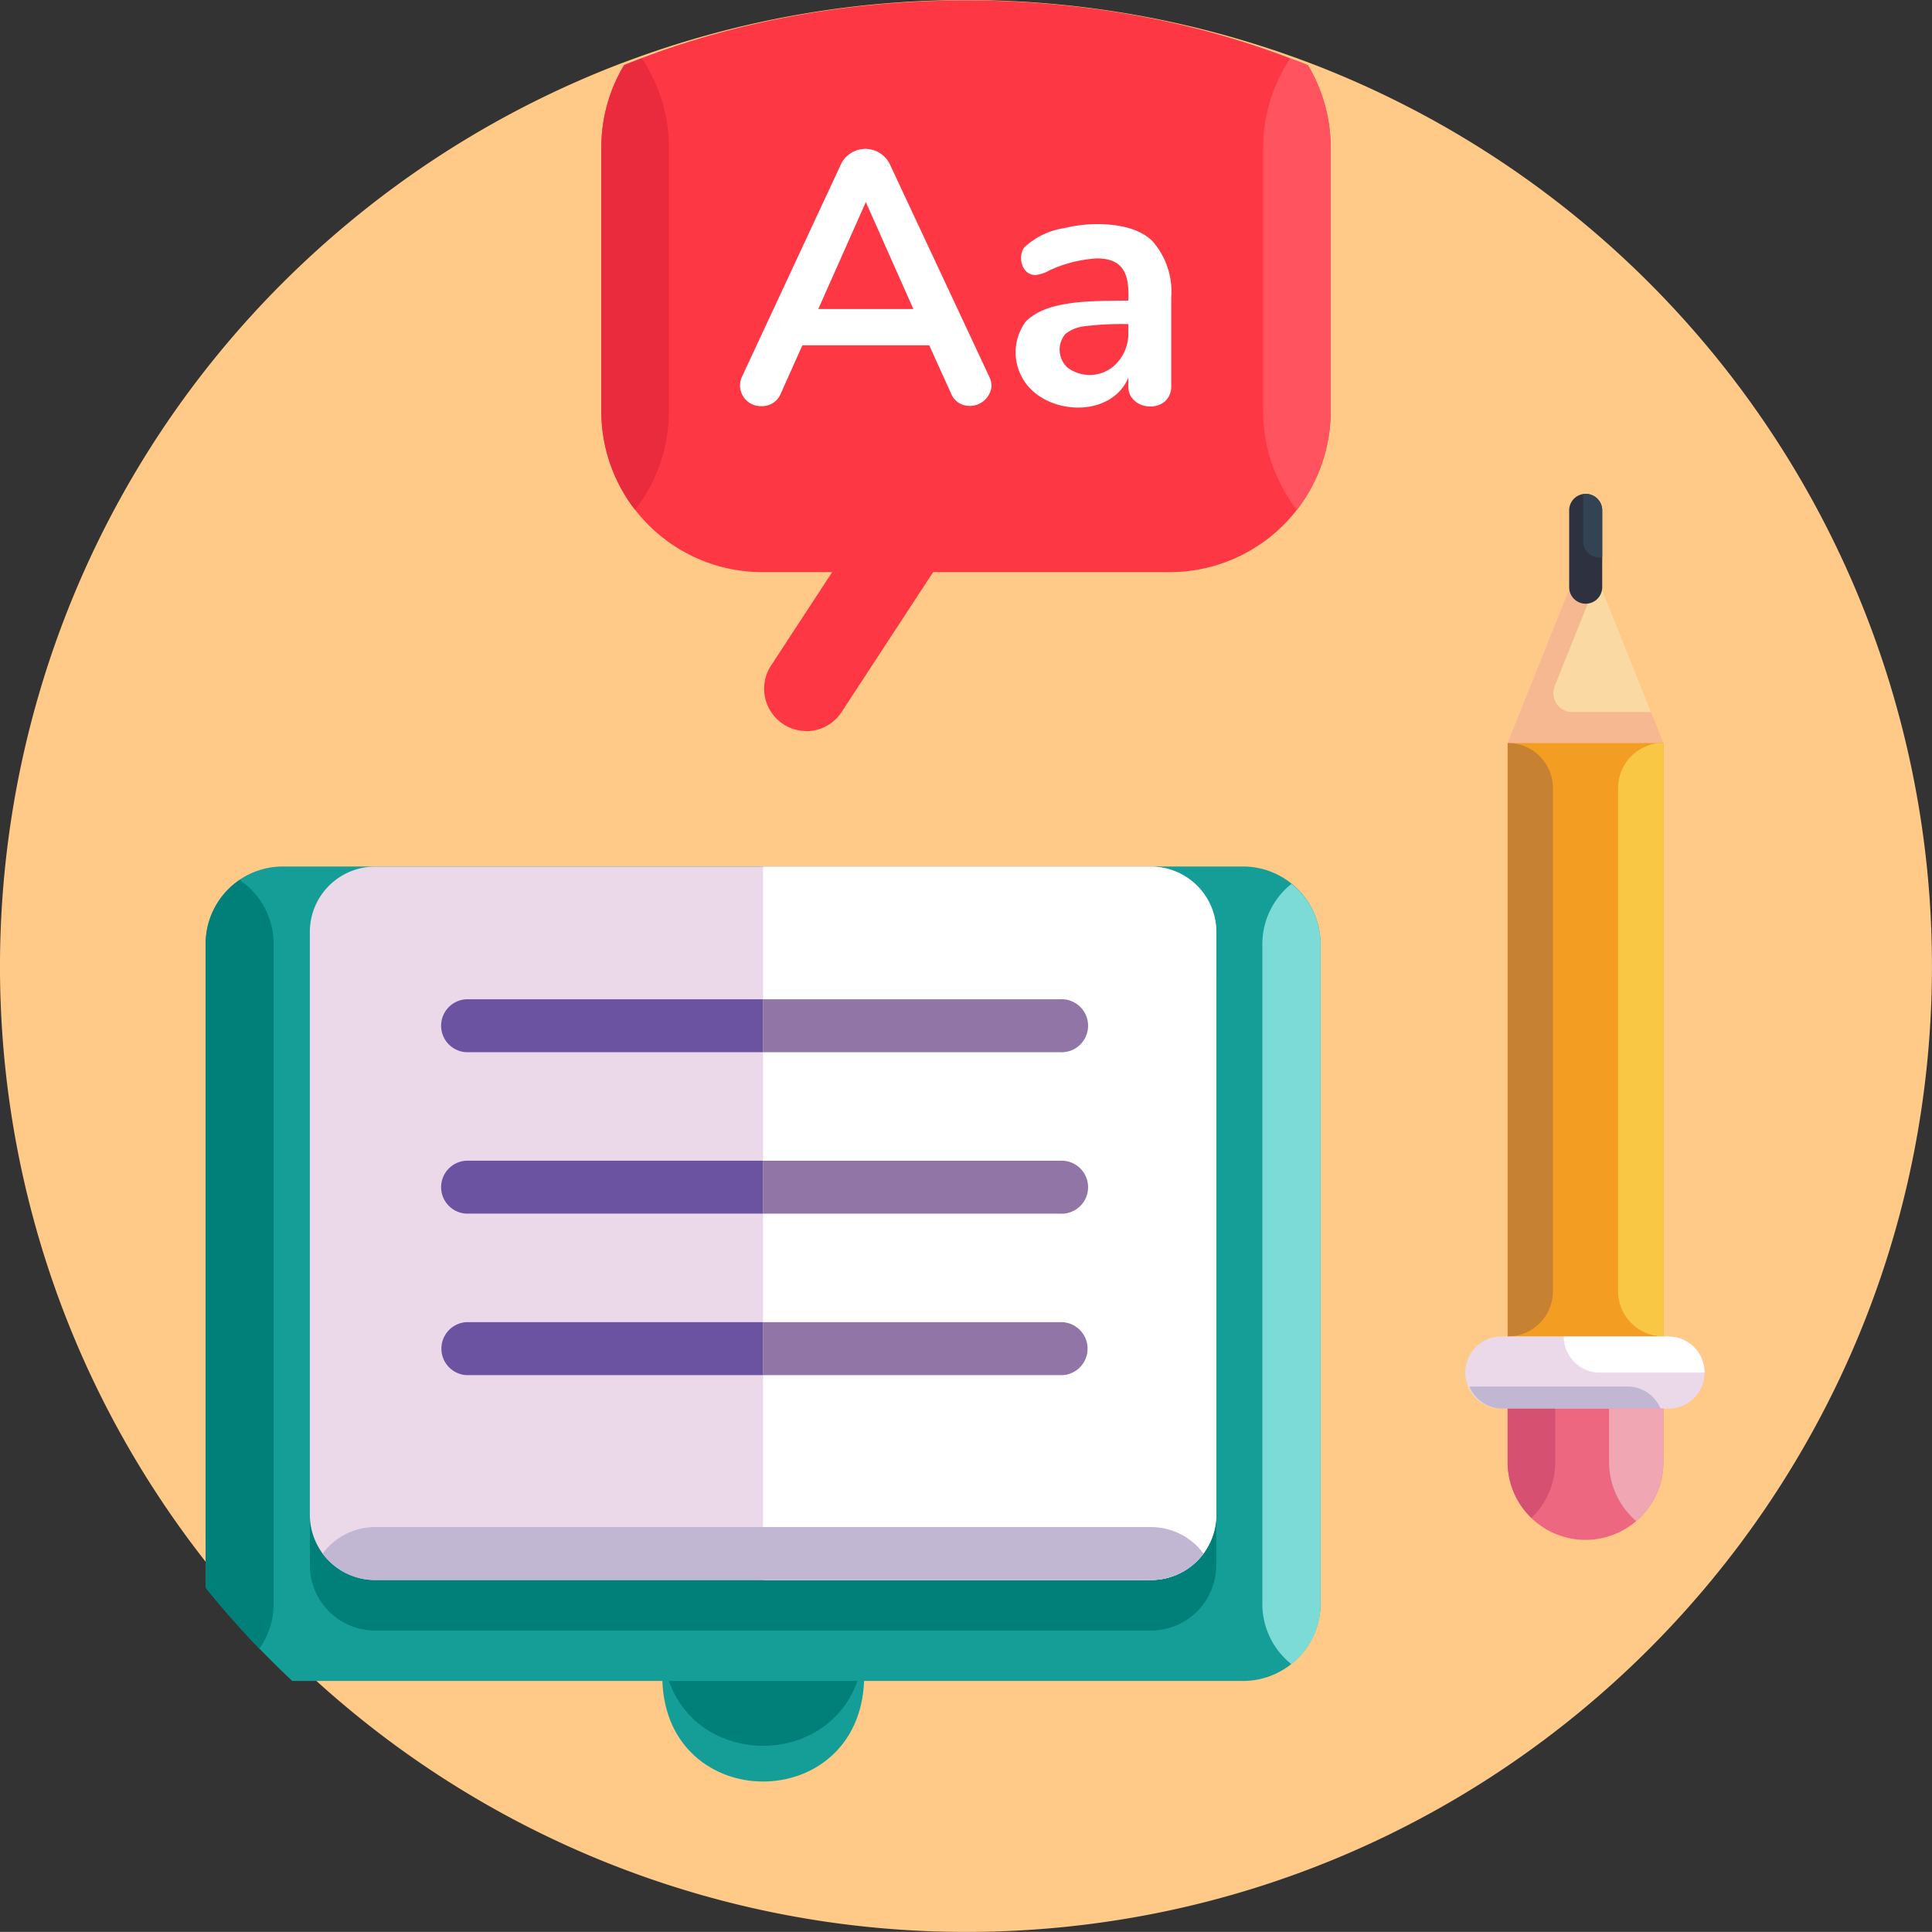 <svg id="Layer_1" data-name="Layer 1" xmlns="http://www.w3.org/2000/svg" viewBox="0 0 498.02 498"><rect x="0" y="0" width="498.02" height="498" fill="#333333" stroke="none"/><defs><style>.cls-1{fill:#ffc987;}.cls-2{fill:#159e97;}.cls-3{fill:#008079;}.cls-4{fill:#7cdbd6;}.cls-5{fill:#ebd9ea;}.cls-6{fill:#fff;}.cls-7{fill:#c1b7d3;}.cls-8{fill:#6c53a2;}.cls-9{fill:#9175a7;}.cls-10{fill:#f39e22;}.cls-11{fill:#c68132;}.cls-12{fill:#f9c744;}.cls-13{fill:#ee6781;}.cls-14{fill:#f0a6b3;}.cls-15{fill:#d65171;}.cls-16{fill:#f5b890;}.cls-17{fill:#fbd9a3;}.cls-18{fill:#2e3140;}.cls-19{fill:#334353;}.cls-20{fill:#fe3745;}.cls-21{fill:#ff5460;}.cls-22{fill:#ea2a3d;}</style></defs><title>english</title><path id="Path_96" data-name="Path 96" class="cls-1" d="M505,256c0,137.53-111.49,249-249,249A249,249,0,0,1,85.58,437.55q-4.55-4.28-8.87-8.75-7.56-7.86-14.44-16.36c-86.41-107-69.69-263.85,37.34-350.27a249.24,249.24,0,0,1,64.45-37.65h0c1.58-.62,3.15-1.24,4.76-1.82a250,250,0,0,1,174.37,0c1.59.59,3.17,1.19,4.74,1.82h0A249.08,249.08,0,0,1,505,256Z" transform="translate(-6.99 -7)"/><g id="Book"><path id="Path_97" data-name="Path 97" class="cls-2" d="M229.73,440.33c0-14.38-11.66-18.51-26-18.51s-26,4.13-26,18.51C179,474.87,228.36,474.86,229.73,440.33Z" transform="translate(-6.99 -7)"/><path id="Path_98" data-name="Path 98" class="cls-3" d="M229.73,431.13c0-14.38-11.66-18.51-26-18.51s-26,4.13-26,18.51C179,465.67,228.36,465.66,229.73,431.13Z" transform="translate(-6.99 -7)"/><path id="Path_99" data-name="Path 99" class="cls-2" d="M347.39,250.36v170a20,20,0,0,1-19.94,19.95H82.33A238.86,238.86,0,0,1,60,416.26V250.36a19.91,19.91,0,0,1,19.87-20H327.45a20,20,0,0,1,19.94,20Z" transform="translate(-6.99 -7)"/><path id="Path_100" data-name="Path 100" class="cls-3" d="M77.53,250.36v170A19.91,19.91,0,0,1,73.83,432Q66.57,424.41,60,416.26V250.36a20,20,0,0,1,8.77-16.54A20,20,0,0,1,77.53,250.36Z" transform="translate(-6.99 -7)"/><path id="Path_101" data-name="Path 101" class="cls-4" d="M347.4,250.36v170A19.86,19.86,0,0,1,339.9,436a19.85,19.85,0,0,1-7.51-15.58v-170a19.85,19.85,0,0,1,7.51-15.58A19.84,19.84,0,0,1,347.4,250.36Z" transform="translate(-6.99 -7)"/><path id="Path_102" data-name="Path 102" class="cls-3" d="M303.69,427.31h-200a16.82,16.82,0,0,1-16.82-16.83V260.26a16.82,16.82,0,0,1,16.82-16.81h200a16.82,16.82,0,0,1,16.82,16.82h0V410.5A16.83,16.83,0,0,1,303.69,427.31Z" transform="translate(-6.99 -7)"/><path id="Path_103" data-name="Path 103" class="cls-5" d="M320.52,247.24V397.47a16.83,16.83,0,0,1-16.83,16.81h-200a16.83,16.83,0,0,1-16.83-16.83V247.23a16.84,16.84,0,0,1,16.83-16.84h200a16.83,16.83,0,0,1,16.83,16.83Z" transform="translate(-6.99 -7)"/><path id="Path_104" data-name="Path 104" class="cls-6" d="M320.52,247.24V397.47a16.82,16.82,0,0,1-16.83,16.82h-100V230.41h100a16.83,16.83,0,0,1,16.83,16.83Z" transform="translate(-6.99 -7)"/><path id="Path_105" data-name="Path 105" class="cls-7" d="M317.22,407.48a16.8,16.8,0,0,1-13.53,6.81h-200a16.81,16.81,0,0,1-13.53-6.81,16.81,16.81,0,0,1,13.53-6.84h200A16.81,16.81,0,0,1,317.22,407.48Z" transform="translate(-6.99 -7)"/><g id="Group_351" data-name="Group 351"><path id="Path_106" data-name="Path 106" class="cls-8" d="M203.7,278.23H127.16a6.83,6.83,0,0,1,0-13.64H203.7Z" transform="translate(-6.99 -7)"/><path id="Path_107" data-name="Path 107" class="cls-8" d="M203.7,319.84H127.16a6.83,6.83,0,0,1,0-13.64H203.7Z" transform="translate(-6.99 -7)"/><path id="Path_108" data-name="Path 108" class="cls-8" d="M203.7,361.47H127.16a6.84,6.84,0,0,1,0-13.65H203.7Z" transform="translate(-6.99 -7)"/></g><path id="Path_109" data-name="Path 109" class="cls-9" d="M203.68,347.82h76.53a6.84,6.84,0,0,1,.86,13.65H203.68Z" transform="translate(-6.99 -7)"/><path id="Path_110" data-name="Path 110" class="cls-9" d="M203.68,306.21h76.53a6.83,6.83,0,1,1,.86,13.64,6.17,6.17,0,0,1-.86,0H203.68Z" transform="translate(-6.99 -7)"/><path id="Path_111" data-name="Path 111" class="cls-9" d="M203.68,264.59h76.53a6.83,6.83,0,1,1,.86,13.64,6.17,6.17,0,0,1-.86,0H203.68Z" transform="translate(-6.99 -7)"/></g><g id="Pencil"><g id="Group_352" data-name="Group 352"><path id="Path_112" data-name="Path 112" class="cls-10" d="M395.63,198.49h40.14v153H395.63Z" transform="translate(-6.99 -7)"/><path id="Path_113" data-name="Path 113" class="cls-11" d="M407.3,210.16V339.84a11.67,11.67,0,0,1-11.67,11.67v-153a11.67,11.67,0,0,1,11.67,11.67Z" transform="translate(-6.99 -7)"/><path id="Path_114" data-name="Path 114" class="cls-12" d="M435.77,198.49v153a11.68,11.68,0,0,1-11.68-11.68V210.16a11.67,11.67,0,0,1,11.68-11.67Z" transform="translate(-6.99 -7)"/></g><g id="Group_353" data-name="Group 353"><path id="Path_115" data-name="Path 115" class="cls-5" d="M446.39,360.82a9.29,9.29,0,0,1-9.29,9.29H394.31a9.3,9.3,0,1,1,0-18.59H437.1A9.29,9.29,0,0,1,446.39,360.82Z" transform="translate(-6.99 -7)"/><path id="Path_116" data-name="Path 116" class="cls-6" d="M446.39,360.82h-27a9.3,9.3,0,0,1-9.3-9.3h27a9.29,9.29,0,0,1,9.29,9.3Z" transform="translate(-6.99 -7)"/><path id="Path_117" data-name="Path 117" class="cls-7" d="M435.05,370.11H394.3a9.3,9.3,0,0,1-8.57-5.71h40.76A9.3,9.3,0,0,1,435.05,370.11Z" transform="translate(-6.99 -7)"/></g><g id="Group_354" data-name="Group 354"><path id="Path_118" data-name="Path 118" class="cls-13" d="M435.76,370.11v13.76a20.07,20.07,0,0,1-40.14,0V370.11Z" transform="translate(-6.99 -7)"/><path id="Path_119" data-name="Path 119" class="cls-14" d="M435.77,370.11v13.76a20,20,0,0,1-7,15.22,20,20,0,0,1-7-15.22V370.11Z" transform="translate(-6.99 -7)"/><path id="Path_120" data-name="Path 120" class="cls-15" d="M407.89,370.11v13.76a19.93,19.93,0,0,1-6.13,14.42,19.88,19.88,0,0,1-6.14-14.42V370.11Z" transform="translate(-6.99 -7)"/></g><path id="Path_121" data-name="Path 121" class="cls-16" d="M435.76,198.49H395.64l16.78-41.88H419C421.35,162.51,433.7,193.33,435.76,198.49Z" transform="translate(-6.99 -7)"/><path id="Path_122" data-name="Path 122" class="cls-17" d="M432.59,190.55H412.27a4.87,4.87,0,0,1-4.52-6.68l10.92-27.26H419Z" transform="translate(-6.99 -7)"/><g id="Group_355" data-name="Group 355"><path id="Path_123" data-name="Path 123" class="cls-18" d="M420,138.56v19.8a4.26,4.26,0,0,1-8.52,0v-19.8a4.26,4.26,0,0,1,8.52,0Z" transform="translate(-6.99 -7)"/><path id="Path_124" data-name="Path 124" class="cls-19" d="M420,138.57v12.12a4.28,4.28,0,0,1-4.89-3.55,4.89,4.89,0,0,1-.05-.66V134.37a4.27,4.27,0,0,1,4.89,3.54A3.67,3.67,0,0,1,420,138.57Z" transform="translate(-6.99 -7)"/></g></g><g id="Speech-bubble"><path id="Path_125" data-name="Path 125" class="cls-20" d="M214.81,195.48a10.84,10.84,0,0,0,9.11-4.92L259,136.94A10.88,10.88,0,1,0,240.8,125h0l-35.09,53.62a10.92,10.92,0,0,0,9.1,16.83Z" transform="translate(-6.99 -7)"/><path id="Path_126" data-name="Path 126" class="cls-20" d="M350,45.07V113a41.5,41.5,0,0,1-41.47,41.48H203.47A41.5,41.5,0,0,1,162,113V45.07a41.29,41.29,0,0,1,5.86-21.28h0C220.52,2.18,286.49,1.5,339.58,22.05c1.52.57,3.06,1.14,4.55,1.75A41.33,41.33,0,0,1,350,45.08Z" transform="translate(-6.99 -7)"/><path id="Path_127" data-name="Path 127" class="cls-21" d="M350,45.07V113a41.28,41.28,0,0,1-8.7,25.42A41.33,41.33,0,0,1,332.6,113V45.07a41.24,41.24,0,0,1,7-23c1.53.57,3.06,1.14,4.55,1.75A41.3,41.3,0,0,1,350,45.07Z" transform="translate(-6.99 -7)"/><path id="Path_128" data-name="Path 128" class="cls-22" d="M179.41,45.07V113a41.35,41.35,0,0,1-8.71,25.42A41.33,41.33,0,0,1,162,113V45.07a41.3,41.3,0,0,1,5.87-21.28h0c1.51-.59,3-1.19,4.55-1.74a41.15,41.15,0,0,1,7,23Z" transform="translate(-6.99 -7)"/></g><g id="Group_356" data-name="Group 356"><path id="Path_129" data-name="Path 129" class="cls-6" d="M262.58,106.53a5.61,5.61,0,0,1-6.1,5.08,5.47,5.47,0,0,1-2.35-.76,5.22,5.22,0,0,1-2-2.46L246.52,96H213.83l-5.57,12.44a5.16,5.16,0,0,1-4.92,3.25,5.33,5.33,0,0,1-5.11-7.52l25.62-55a7,7,0,0,1,12.44,0L262,104.12A5.76,5.76,0,0,1,262.58,106.53ZM217.92,86.66h24.51L230.18,59.09Z" transform="translate(-6.99 -7)"/><path id="Path_130" data-name="Path 130" class="cls-6" d="M304.31,69.45A19.66,19.66,0,0,1,308.9,83.7v22.65a5.23,5.23,0,0,1-1.49,4c-3.26,3-9.82,1.14-9.56-4v-2c-4.45,10.58-21.26,9.73-26.92.74a13.39,13.39,0,0,1,.42-15.13c5.49-5.69,17-5.35,26.5-5.48.28-6.46-1-10.94-8.26-10.86a33.91,33.91,0,0,0-12.07,3.07,9.38,9.38,0,0,1-3.52,1.2c-3.52.13-4.8-4.56-3-7.1a19.37,19.37,0,0,1,10.4-5c7.41-1.85,18.36-1.48,22.93,3.67Zm-9.38,31.1a11.25,11.25,0,0,0,2.92-8v-2a76.45,76.45,0,0,0-11.32.55,9.52,9.52,0,0,0-4.92,2,6.25,6.25,0,0,0,.59,8.68A9.54,9.54,0,0,0,294.93,100.55Z" transform="translate(-6.99 -7)"/></g></svg>